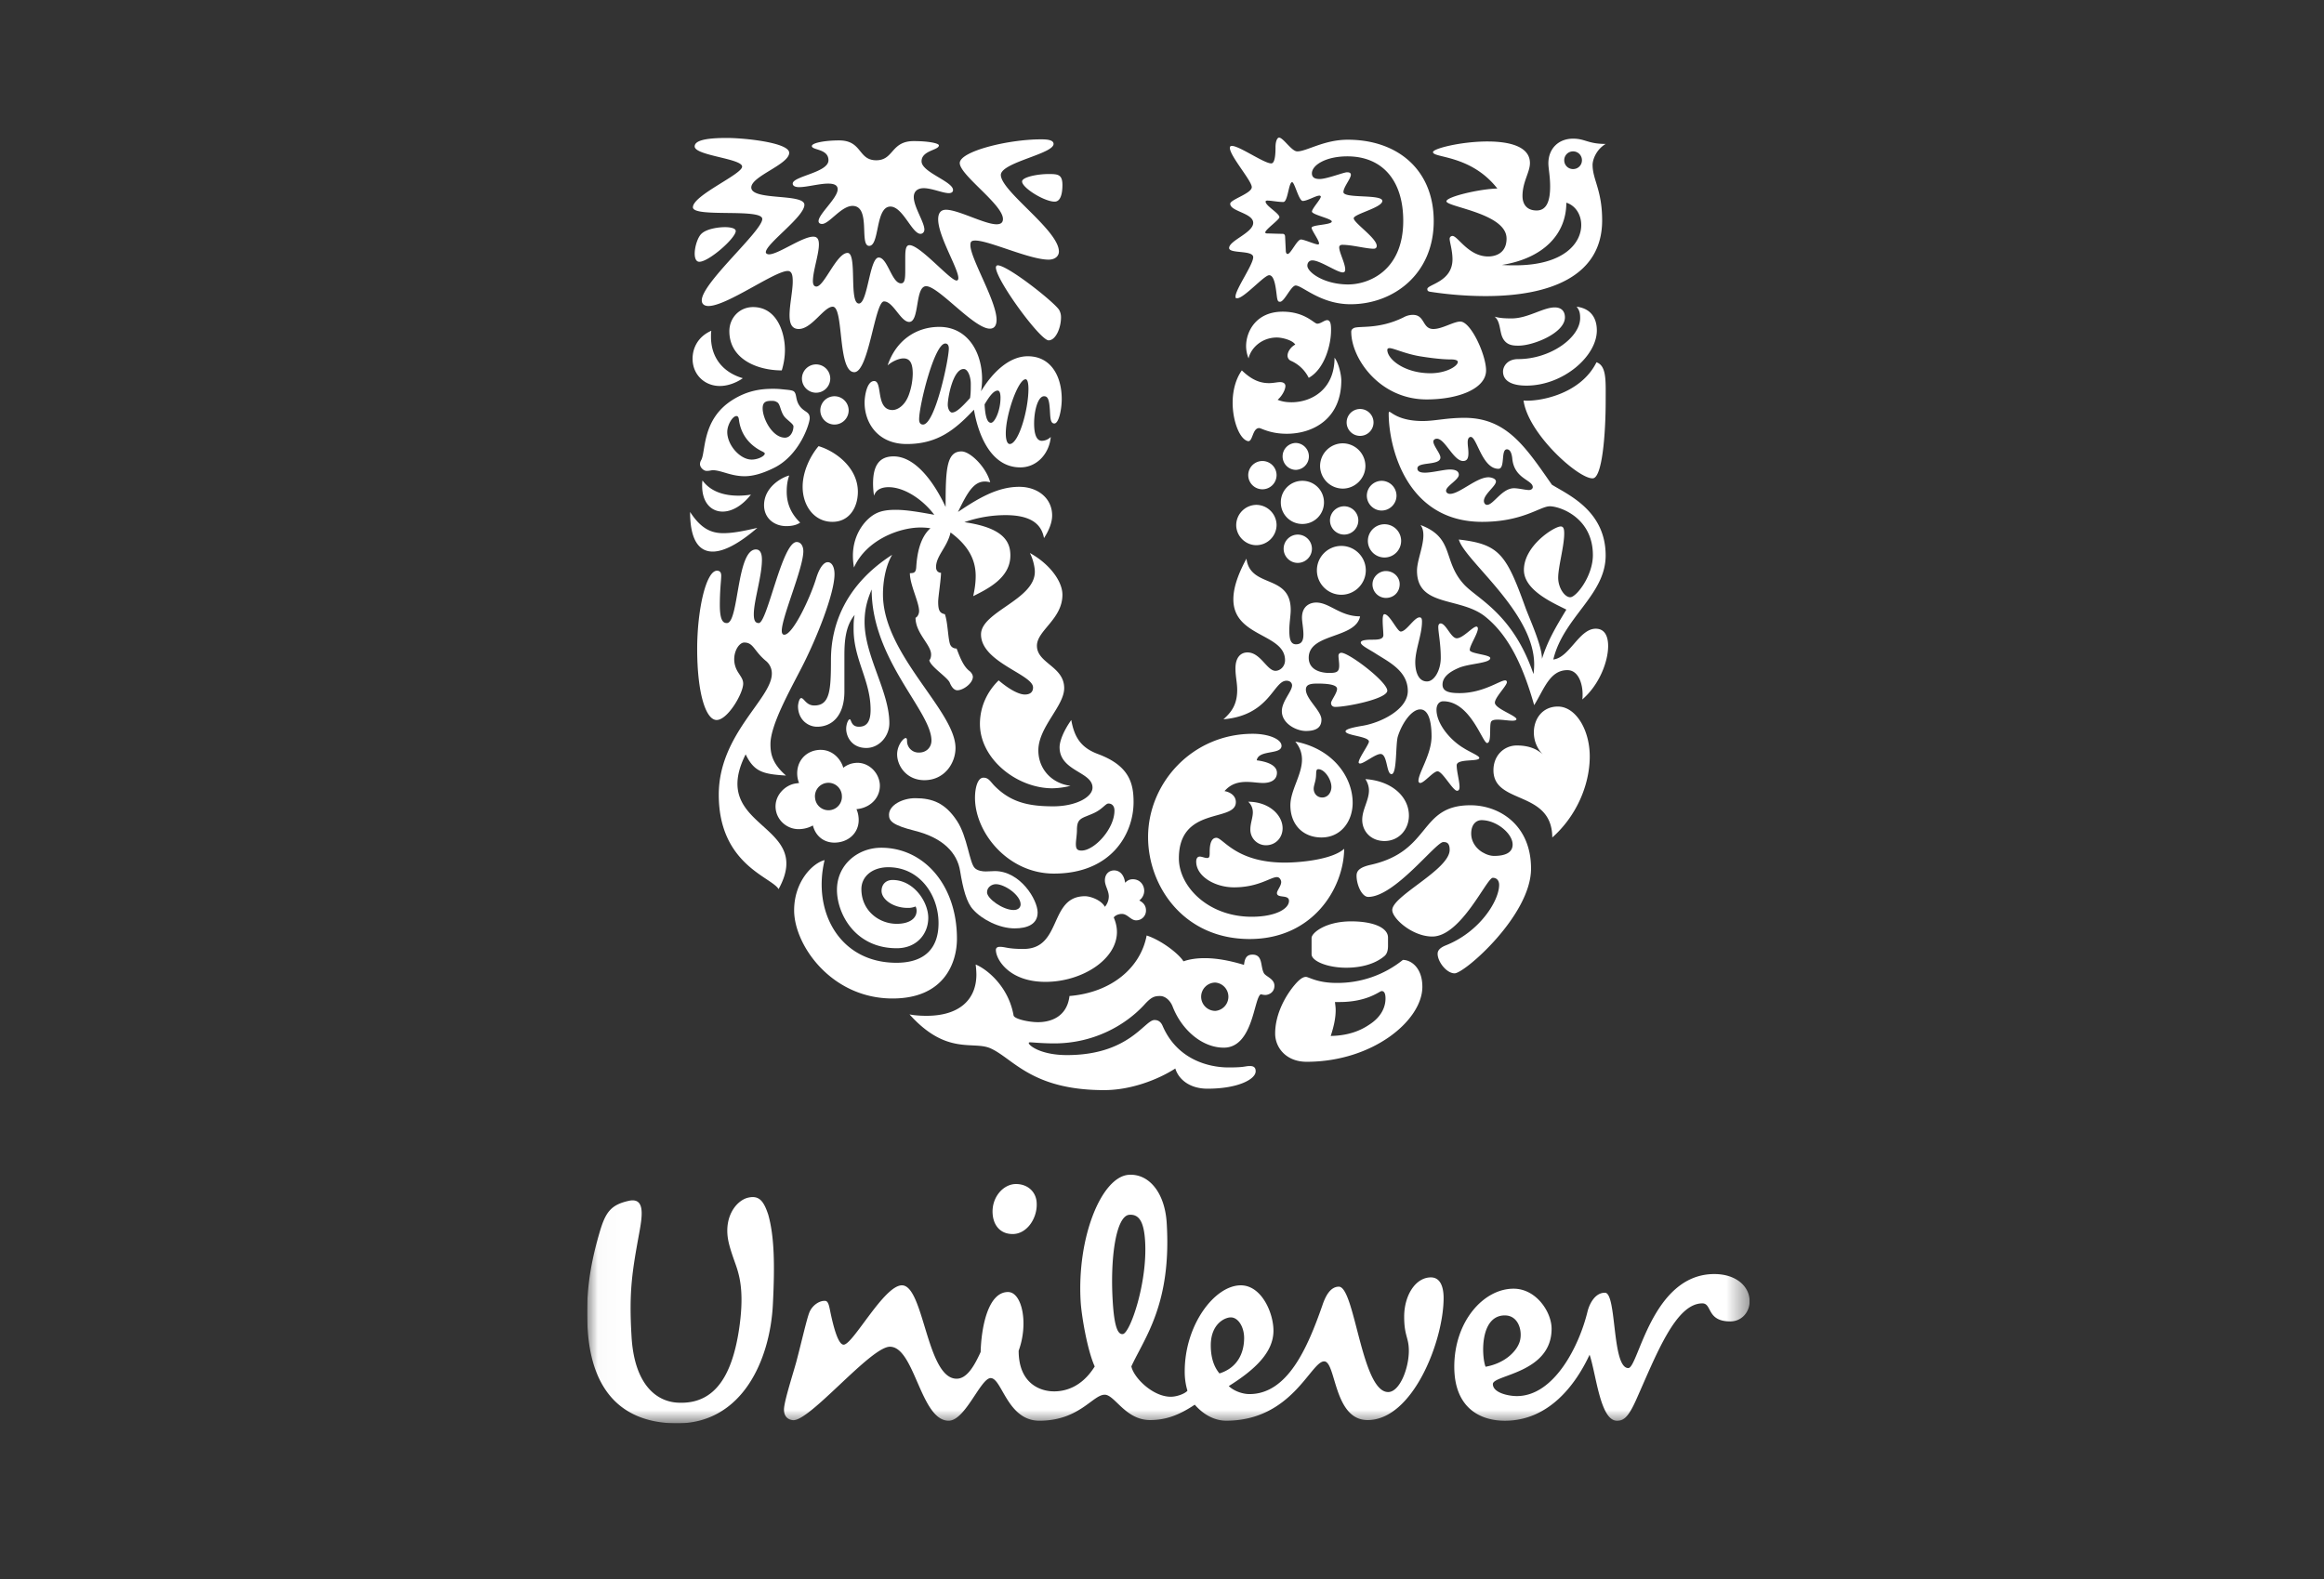 <svg xmlns="http://www.w3.org/2000/svg" width="103" height="70" fill="none" viewBox="0 0 103 70"><rect x="0" y="0" width="103" height="70" fill="#333333" stroke="none"/><g clip-path="url(#clip0_9507_68452)"><mask id="mask0_9507_68452" style="mask-type:alpha" width="52" height="58" x="26" y="6" maskUnits="userSpaceOnUse"><path fill="#fff" d="M77.545 6.1H26.022v57h51.523v-57z"/></mask><g mask="url(#mask0_9507_68452)"><path fill="#fff" d="M32.658 56.214c-.085-.269-.33-.873-.398-1.319-.148-.987.369-1.638.843-1.787.532-.148.74.12.946.74.266.946.296 2.186.206 3.96-.116 2.425-1.33 5.352-4.344 5.292-2.602-.057-3.754-1.743-3.873-4.315-.057-1.212.03-2.424.532-4.138.266-.917.504-1.244 1.33-1.42.65-.119.59.56.444 1.361-.324 1.773-.474 2.63-.355 4.64.116 2.13 1.094 2.957 2.158 2.957 1.597.03 2.306-1.3 2.603-3.223.234-1.537.057-2.276-.092-2.748zm34.039 2.1c.621 0 .8.735.651 1.18-.148.443-.68.948-1.507 1.095-.178-.445-.267-2.276.856-2.276zM55.14 59.316c0-.501-.268-.915-.59-.915-.27 0-.888.294-.888 1.24 0 .742.263 1.094.384 1.245.855-.268 1.094-.979 1.094-1.57zm-9.196-6.03c-.042-.474-.413-.797-.916-.797-.561 0-1.09.589-1.034 1.328.036.488.324.889.889.889.648 0 1.12-.739 1.06-1.42zm4.807 1.736c-.05-.826-.25-1.2-.695-1.169-.589.036-.86 1.888-.74 3.835.076 1.27.265 1.466.442 1.454.325-.02 1.107-2.29.993-4.12zm19.61 3.112c-.365 1.52-1.476 3.756-3.134 3.756-.383 0-1.063-.149-1.063-.533 0-.414 2.603-.471 2.603-2.453 0-.739-.68-1.775-1.686-1.775-1.33 0-2.627 1.45-2.627 3.46 0 1.802 1.119 2.394 2.242 2.394 1.952 0 3.135-1.598 3.755-2.927.297.887.471 2.927 1.213 2.927.295 0 .503-.148.858-.945.885-1.982 1.743-4.258 2.926-4.258.442 0 .178.8 1.241.8.502 0 .855-.414.855-.89 0-.68-.62-1.21-1.564-1.21-2.78 0-3.37 4.168-3.813 4.168-.74 0-.503-3.34-1.036-3.34-.474-.001-.706.563-.77.826zm-23.648 3.547c.443 0 1.205-.143 1.805-1.104-.343-.761-.588-2.3-.622-2.86-.176-2.867.928-5.562 2.137-5.637.886-.054 1.595.785 1.676 2.144.218 3.57-.971 5.061-1.567 6.348.1.498.947 1.347 1.745 1.347.294 0 .65-.148.74-.268a2.931 2.931 0 01-.12-.857c0-2.069 1.331-3.814 2.485-3.814.916 0 1.448 1.212 1.448 2.012 0 .944-.799 1.715-1.98 2.454.207.205.59.355.916.355 1.687 0 2.569-2.04 3.222-3.904.118-.356.327-.857.74-.857.709 0 1.006 4.671 2.185 4.671.505 0 .917-1.035.917-1.832 0-.592-.207-.651-.207-1.508 0-.946.503-1.743 1.185-1.743.413 0 .563.412.563.913 0 1.893-1.362 5.412-3.37 5.412-1.51 0-1.392-2.602-1.924-2.602-.594 0-1.421 2.63-4.345 2.63-.475 0-.977-.235-1.39-.71-.708.475-1.3.682-1.981.682-1.093 0-1.567-1.124-2.009-1.124-.533 0-1.123 1.153-2.898 1.153-1.42 0-1.656-1.89-2.157-1.89-.445 0-1.124 1.89-1.863 1.89-1.244 0-1.507-3.28-2.603-3.28-.857 0-3.566 3.331-4.3 3.255-.296-.03-.42-.252-.39-.548.042-.409.394-1.504.537-2.021.239-.9.458-1.885.58-2.199.123-.317.45-.543.714-.519.133.013.172.26.214.465.15.73.357 1.476.593 1.476.415 0 1.786-2.631 2.584-2.631.977 0 1.094 4.14 2.424 4.14.444 0 .77-.532 1.065-1.184.03-1.096.326-2.659 1.213-2.659.62 0 .917 1.388.472 2.602-.001 1.447.944 1.802 1.566 1.802z"/></g><path fill="#fff" d="M67.305 15.323c-.22 0-.534 0-.707-.345-.142-.282-.094-.738-.36-.941.266.078.548.078.768.078.707 0 1.382-.487 1.9-.487.342 0 .452.22.452.44 0 .69-1.393 1.255-2.053 1.255zm.344 1.772c1.63 0 3.123-1.301 3.123-2.446 0-.534-.252-.973-.895-1.052.11.142.156.251.156.502 0 .863-1.314 1.82-2.744 1.82-.518 0-.675.36-.675.549 0 .44.424.627 1.035.627zm-.125.66c.205 1.49 2.462 3.498 3.074 3.45.41-.034.566-1.945.566-3.45 0-.863.047-1.538-.408-1.695-.723 1.46-2.619 1.757-3.232 1.695zM32.217 27.621c.532 0 .423-3.263 1.285-3.263.205 0 .267.204.267.455 0 .737-.36 1.82-.36 2.416 0 .298.078.392.22.392.376 0 1.035-3.593 1.678-3.593.204 0 .297.204.297.408 0 .753-.956 2.918-.956 3.53 0 .094.031.172.11.172.392 0 1.177-1.694 1.427-2.54.141-.44.33-.676.502-.676.157 0 .299.173.299.534 0 .847-.785 2.84-1.475 4.173-.533 1.035-1.364 2.524-1.364 3.356 0 .424.077.863.689 1.396-1.004-.063-1.412-.156-1.788-.94-1.679 3.34 3.09 3.011 1.459 5.975-.299-.532-2.651-1.082-2.651-4.187 0-2.683 2.352-4.252 2.352-5.365a.716.716 0 00-.281-.58c-.519-.44-.534-.8-.942-.8-.297 0-.66.69-.283 1.302.126.204.236.33.236.518 0 .438-.69 1.614-1.176 1.614-.487 0-.863-1.206-.863-3.152 0-1.726.392-3.466.878-3.466.141 0 .188.093.188.22 0 .204-.062.61-.062 1.3 0 .738.172.801.314.801z"/><path fill="#fff" d="M36.216 32.217c.66 0 1.208-.487 1.208-1.568v-1.6c0-.613.047-1.302.456-1.79-.048.205-.048.424-.048.628 0 1.35.753 2.276.753 3.577 0 .486-.142.753-.517.753-.361 0-.33-.33-.409-.33-.062 0-.156.204-.156.424 0 .33.235.847.893.847.566 0 1.02-.517 1.02-1.098 0-1.41-1.098-2.98-1.098-4.486 0-.659.172-1.098.314-1.443 0 3.122 2.65 5.396 2.65 6.697 0 .299-.22.534-.549.534a.512.512 0 01-.533-.503c0-.11-.016-.14-.063-.14-.093 0-.376.313-.376.722 0 .517.423 1.145 1.207 1.145.894 0 1.38-.754 1.38-1.428 0-1.646-3.215-4.141-3.215-6.807 0-.456.078-1.193.408-1.757-2.07 1.332-2.713 3.106-2.713 4.659 0 1.349-.047 2.022-.738 2.022-.36 0-.455-.328-.58-.328-.094 0-.142.282-.142.36.001.58.425.91.848.91zM59.982 14.554c.2-.133 1.084.078 2.227-.487a.85.85 0 01.407-.109c.55 0 .41.627.912.627.39 0 .894-.33 1.193-.33.467 0 1.142 1.476 1.142 2.166 0 .8-1.206 1.286-2.634 1.286-2.085 0-3.341-1.82-3.341-2.996 0-.094.048-.126.094-.157zm3.42 1.992c.69 0 1.209-.313 1.209-.502 0-.062-.094-.11-.299-.11-.204 0-.612-.015-1.381-.14-.66-.11-1.162-.361-1.35-.361-.063 0-.095.03-.095.078 0 .408.754 1.035 1.916 1.035zM36.546 38.13c-.518.126-1.35.94-1.35 2.228 0 1.537 1.648 3.906 4.361 3.906 2.29 0 2.855-1.584 2.855-2.652 0-2.368-1.458-4.031-3.356-4.031-1.036 0-1.962.753-1.962 1.866 0 1.036.785 2.589 2.651 2.589.879 0 1.396-.629 1.396-1.348 0-.707-.643-1.678-1.584-1.678-.283 0-.486.186-.486.485 0 .376.517.753 1.16.753a.84.84 0 00.346-.063c.03.048.047.126.047.189 0 .361-.346.58-.879.58-.8 0-1.568-.595-1.568-1.538 0-.563.486-.971 1.192-.971 1.396 0 2.227 1.239 2.227 2.479 0 1.112-.611 1.757-1.866 1.757-2.51 0-3.733-2.26-3.184-4.55zM54.451 47.321c.753 0 .713-.063.95-.063.234 0 .25.142.25.236 0 .345-.77.769-2.134.769-.8 0-1.286-.424-1.427-.895-.784.502-1.976.958-3.153.958-3.215 0-4.03-1.398-5.035-1.851-.769-.346-1.945.33-3.592-1.506.22.047.518.063.753.063 1.442 0 2.211-.705 2.211-1.835a4.06 4.06 0 00-.032-.438c.44.172 1.445.924 1.68 2.257.03.157.674.298 1.082.298.565 0 1.286-.236 1.396-1.16 1.883-.157 3.154-1.27 3.42-2.683.674.22 1.443.831 1.631 1.146.267-.094.58-.141.94-.141.503 0 1.068.094 1.742.298.031-.204.063-.455.377-.455.47 0 .345.518.502.814.078.157.471.251.471.566 0 .298-.252.409-.409.409a.695.695 0 01-.189-.032c-.313.11-.33 2.368-1.646 2.368-.972 0-1.866-.8-2.26-1.803-.109-.298-.344-.487-.564-.487-.25 0-.392.047-.69.377-.846.924-2.258 1.724-4 1.724-.533 0-.956-.047-1.067-.047-.063 0-.063.015-.063.03 0 .11.533.535 1.694.535 2.761 0 3.436-1.554 3.875-1.554.064 0 .25 0 .36.252.644 1.505 2.049 1.85 2.927 1.85zm-1.216-3.135a.63.63 0 00.628.628.63.63 0 000-1.256.63.63 0 00-.628.628zM65.659 36.358c-.22 0-.455.173-.455.597 0 .469.36.768.564.861.11.064.284.127.454.127.456 0 .818-.127.818-.504 0-.484-.708-1.081-1.381-1.081zm-1.693.971c-.33 0-2.151 2.432-3.325 2.432-.282 0-.518-.533-.518-.94 0-.22.14-.377.644-.487 2.697-.612 2.1-2.636 4.405-2.636 1.27 0 2.684.864 2.684 2.808 0 2.071-2.947 4.643-3.387 4.643-.361 0-.753-.518-.753-.863 0-.11.047-.25.36-.376 1.505-.597 2.366-1.977 2.366-2.683 0-.157-.078-.313-.282-.313-.266 0-1.408 2.603-2.68 2.603-.88 0-1.775-.798-1.775-1.175 0-.629 2.544-1.788 2.544-2.668 0-.33-.157-.345-.282-.345zM32.922 16.766s-.455.345-1.02.345c-.673 0-1.207-.502-1.207-1.208 0-.487.251-.988.831-1.24-.015.095-.015.173-.015.267 0 .895.501 1.569 1.411 1.836zm3.357 3.012c-.345.407-.706 1.098-.706 1.803 0 .847.518 1.553 1.318 1.553.768 0 1.13-.659 1.13-1.333 0-1.05-.958-1.789-1.742-2.023zm-5.207.627a.336.336 0 00-.048.173c0 .141.157.298.298.298.125 0 .204-.031.266-.031.377 0 .8.266 1.412.266.36 0 .784-.11 1.317-.376 1.13-.565 1.57-1.96 1.57-2.197 0-.298-.24-.259-.44-.533s-.124-.515-.251-.643c-.073-.074-.298-.078-.58-.11a3.48 3.48 0 00-.346-.016c-.517 0-1.13.064-1.82.503-1.36.868-1.16 2.305-1.378 2.666zm3.686-1.945c.108.148.408.33.408.44 0 .219-.126.502-.377.502-.55 0-.988-.832-.988-1.303 0-.298.173-.329.407-.329.11 0 .158.016.236.063.14.079.14.392.313.627zm-1.444 1.914c-.517 0-1.082-.643-1.082-1.224 0-.313.235-.706.407-.706.063 0 .095.048.11.158.094.768.596 1.208 1.067 1.427.047.03.079.047.079.078 0 .11-.299.267-.581.267zm1.334-3.953c.078-.252.14-.564.14-.91 0-.753-.345-1.898-1.411-1.898-.612 0-1.052.486-1.052 1.067 0 1.24 1.24 1.74 2.323 1.74zm-4.063 6.274c0 1.192.361 1.757 1.004 1.757.502 0 1.176-.361 1.976-1.051-.611.141-1.083.235-1.506.235-.564 0-1.003-.22-1.474-.94zm.55-1.396c-.016.079-.016.157-.016.235 0 .737.391 1.145.91 1.145.39 0 .846-.235 1.253-.753a3.295 3.295 0 01-.565.047c-.58 0-1.207-.156-1.583-.674zm3.842-.22c-.361.094-1.114.534-1.114 1.318 0 .564.439.926.988.926.283 0 .486-.064.612-.157-.439-.424-.596-.895-.596-1.365 0-.33.047-.533.11-.721zm.565-4.297a.63.63 0 00.627.628.63.63 0 00.628-.628.63.63 0 00-.628-.628.63.63 0 00-.627.628zm.815 1.411a.63.63 0 00.629.628.63.63 0 00.627-.628.63.63 0 00-.627-.627.63.63 0 00-.63.627zM60.83 25.895c0-.313.282-.58.592-.58.346 0 .612.267.612.58 0 .36-.267.612-.612.612a.6.6 0 01-.593-.612zm-5.508-4.831a.63.63 0 00.627.627.63.63 0 00.629-.627.63.63 0 00-.63-.627.63.63 0 00-.626.627zm-.533 2.211c0 .487.407.894.894.894a.904.904 0 00.895-.894.905.905 0 00-.895-.894.904.904 0 00-.894.894zm1.977-1.004a.95.95 0 00.954.957.952.952 0 00.959-.957.952.952 0 00-.959-.956.95.95 0 00-.954.956zm.079-2.039c0 .33.267.598.593.598a.597.597 0 000-1.193.595.595 0 00-.593.595zm2.838-1.505a.596.596 0 101.192 0 .596.596 0 00-1.192 0zm-1.177 1.93a1.01 1.01 0 001.004 1.003c.55 0 1.005-.455 1.005-1.003a1.01 1.01 0 00-1.005-1.004 1.01 1.01 0 00-1.004 1.004zm-1.615 3.67c0 .345.283.627.625.627a.63.63 0 00.629-.627.63.63 0 00-.629-.628.629.629 0 00-.625.628zm2.054-1.256a.63.63 0 00.629.628.63.63 0 00.627-.628.63.63 0 00-.627-.627.63.63 0 00-.629.627zm-.58 2.212c0 .596.486 1.083 1.083 1.083.596 0 1.084-.487 1.084-1.083s-.488-1.082-1.084-1.082c-.597 0-1.083.486-1.083 1.082zm2.26-1.334a.737.737 0 101.473.003.737.737 0 00-1.473-.003zm-.047-1.976c0 .362.299.66.655.66.362 0 .66-.298.66-.66a.663.663 0 00-.66-.658.663.663 0 00-.655.658zM62.176 42.554a4.62 4.62 0 01-2.948 1.02c-.848 0-1.225-.268-1.35-.268-.157 0-.33.157-.503.361-.372.44-.86 1.256-.86 2.15 0 .626.488 1.253 1.394 1.253 2.936 0 5.13-1.835 5.13-3.324 0-.846-.502-1.192-.863-1.192zm-.816-.172c.127-.108.157-.282.157-.456v-.36c0-.456-.688-.721-1.63-.721-1.146 0-1.758.516-1.758.736v.722c0 .299.691.597 1.539.597.675 0 1.287-.173 1.692-.518zm-.126 1.553c.079 0 .172.046.172.33 0 .344-.156.798-.718 1.158-.393.268-.927.488-1.711.502.125-.375.22-.768.22-1.143 0-.126-.016-.22-.032-.361h.205c1.24 0 1.774-.486 1.864-.486zM55.243 24.766c.172 1.333 1.962.659 1.962 2.274 0 .235-.062.581-.062.879 0 .345.03.643.295.643.266 0 .33-.188.33-.44 0-.25-.064-.564-.064-.736 0-.55.393-.675.629-.675.596 0 1.051.612 1.947.612-.205 1.004-2.277.737-2.277 1.835 0 .55.55.674.91.674.33 0 .44-.047.44-.328 0-.158-.032-.33-.032-.44 0-.063.048-.126.127-.126.346 0 2.037 1.287 2.037 1.68 0 .36-1.786.72-2.304.72-.157 0-.189-.11-.189-.172 0-.11.267-.44.267-.627 0-.142-.235-.236-.864-.236-.298 0-.518.032-.518.267 0 .423.69.941.69 1.332 0 .315-.188.503-.69.503-.424 0-1.065-.33-1.065-.879 0-.439.453-.877.453-1.144 0-.079-.06-.205-.248-.205-.582 0-.739 1.537-2.794 1.71.33-.298.61-.627.61-1.3 0-.33-.077-.598-.077-.958 0-.47.22-.706.533-.706.58 0 .863.815 1.24.815.205 0 .424-.188.424-.47 0-1.192-2.29-1.02-2.29-2.698 0-.455.156-1.02.58-1.804zm7.482 4.596c0 .392.126.847.518.847.33 0 .612-.501.612-1.05 0-.628-.11-1.115-.11-1.366 0-.11.048-.156.11-.156.236.015.455.658.707.658.283 0 .704-.518.876-.518.047 0 .063.063.063.078 0 .236-.362.754-.362.958 0 .172.91.203.91.36 0 .236-.954.236-1.408.44-.44.188-.708.423-.708.737s.315.376.754.376c1.048 0 1.786-.564 2.021-.564.047 0 .078.03.078.078 0 .157-.533.675-.533.91 0 .267.973.58.957.737-.015.047-.078.062-.188.062-.173 0-.44-.047-.644-.047-.126 0-.235.016-.283.078-.109.126.032.958-.187.958-.204 0-.738-1.85-1.943-1.85-.173 0-.299.14-.299.376 0 .627.613 1.348 1.194 1.693.263.173.703.346.703.44 0 .188-1.002.016-1.002.33 0 .282.126.706.126.956 0 .079-.016.172-.11.172-.188 0-.644-.862-.864-.862-.188 0-.596.517-.769.517-.047 0-.078-.047-.078-.093 0-.361.581-1.177.581-1.977 0-.377-.047-1.192-.503-1.192-.376 0-.8.596-.989 1.192-.11.345-.031 1.678-.283 1.678-.235 0-.172-.893-.487-.893-.231 0-.733.423-.907.423-.031 0-.063-.016-.063-.047 0-.188.456-.8.456-.926 0-.235-1.036-.266-1.036-.454 0-.11.408-.189.784-.252.798-.141 1.975-.721 1.975-1.536 0-.91-.879-1.303-1.456-1.68-.299-.188-.628-.344-.628-.47 0-.125.376-.125.533-.125.235 0 .468-.016.468-.204 0-.142-.031-.423-.031-.643 0-.157.015-.283.079-.283.235 0 .564.769.722.769.25 0 .596-.628.832-.628.078 0 .11.048.11.188 0 .581-.298 1.24-.298 1.805z"/><path fill="#fff" d="M55.699 33.706c.722.095.895.345.895.55 0 .345-.314.454-.613.454-.22 0-.47-.047-.737-.047-.346 0-.69.079-.973.408.204.032.502.173.502.488 0 .91-2.525.155-2.525 2.494 0 1.238 1.287 2.588 3.23 2.588 1.006 0 1.65-.33 1.65-.707 0-.297-.534-.094-.534-.345 0-.11.189-.314.189-.488 0-.075-.063-.218-.189-.218-.283 0-.817.454-1.9.454-.847 0-1.678-.485-1.678-1.144 0-.141.063-.22.157-.22s.22.063.33.063c.094 0 .11-.063.11-.235 0-.173 0-.66.297-.66.299 0 .863 1.099 3.03 1.099.718 0 2.115-.14 2.634-.612-.016 1.726-1.367 4-4.19 4-2.932 0-4.501-2.353-4.501-4.518 0-2.4 1.96-4.58 4.643-4.58.69 0 1.271.235 1.271.533 0 .41-1.02.158-1.098.643zm4.816.833c.11.171.157.344.157.5 0 .44-.298.848-.298 1.304 0 .517.392.94.986.94.643 0 1.083-.516 1.083-1.129 0-.832-.754-1.537-1.928-1.615zm-5.193 1.003a.632.632 0 01.204.47c0 .236-.11.487-.11.754a.69.69 0 00.69.705c.44 0 .739-.346.739-.752 0-.596-.614-1.177-1.523-1.177zm2.085-2.667c1.648.314 2.543 1.554 2.543 2.715 0 .8-.502 1.536-1.382 1.536-.8 0-1.378-.549-1.378-1.427 0-.659.514-1.349.514-2.024 0-.266-.078-.533-.297-.8zm.816 2.087c0 .22.157.392.377.392.25 0 .408-.22.408-.47 0-.33-.299-.785-.581-.785-.126 0-.079.188-.11.392-.016.157-.094.345-.094.47zM40.908 18.821c.533 0 1.144-2.886 1.144-3.373 0-.126-.046-.22-.156-.22-.487 0-1.16 2.746-1.16 3.358-.001.11.03.235.172.235zm3.843.863c.391 0 .83-1.507.83-2.448 0-.204-.03-.423-.126-.423-.33 0-.878 1.553-.878 2.4 0 .33.08.47.174.47zm-2.558-1.396c.172 0 .392-.19.8-.643.032-.204.032-.393.032-.628 0-.314-.126-.659-.314-.659-.471 0-.706 1.255-.706 1.585 0 .187.094.345.188.345zm2.15-.643c0-.268-.064-.33-.126-.33-.157 0-.33.188-.58.612.03.564.125.816.282.816.172 0 .423-.55.423-1.098zm1.207-1.852c1.036 0 1.506.895 1.506 1.899 0 .438-.125 1.082-.329 1.082-.204 0-.172-.361-.204-.69-.031-.424-.11-.518-.251-.518-.267 0-.44.627-.44 1.208 0 .36.063.768.345.768a.572.572 0 00.393-.172c-.063.72-.597 1.35-1.35 1.35-1.38 0-1.898-1.617-2.054-2.558-.831.878-1.6 1.522-2.98 1.522-1.286 0-1.867-.942-1.867-1.835 0-.268.094-.957.424-.957.392 0 .047 1.285.816 1.285.188 0 .532-.157.721-.674a2.91 2.91 0 00.173-.925c0-.424-.094-.69-.408-.69-.267 0-.597.203-.706.313.377-1.13 1.286-1.71 2.289-1.71 1.24 0 1.898 1.098 1.898 2.322 0 .172-.015.36-.047.533.534-.878 1.272-1.553 2.071-1.553z"/><path fill="#fff" d="M42.615 20.012c-.674 0-.705.818-.705 2.463-.503-1.082-1.333-2.243-2.306-2.243-.659 0-.91.44-.91 1.208 0 .157.016.393.047.533.08-.266.33-.376.643-.376.676 0 1.49.517 2.024 1.224-.611-.11-1.208-.22-1.709-.22-.314 0-.596.032-.831.141-.456.204-1.067.879-1.067 1.898 0 .158.016.33.047.518.55-1.224 2.008-1.773 2.949-1.773.189 0 .329.016.44.032-.488.438-.597 1.207-.629 1.725-.015.251-.11.267-.282.267 0 .517.408 1.286.408 1.678 0 .142-.078.267-.157.299 0 .69.69 1.192.69 1.63 0 .11-.03.205-.079.252.048.283.807.757.905.995.12.29.256.338.335.338.267 0 .69-.314.69-.596 0-.094-.08-.204-.141-.251-.299-.22-.456-.69-.581-1.003-.11 0-.252-.047-.302-.232-.086-.324-.09-.93-.216-1.29-.204-.047-.298-.126-.298-.55 0-.203.126-1.004.126-1.287-.094 0-.22-.062-.22-.25 0-.502.503-.894.643-1.537.895.658 1.114 1.332 1.114 1.93 0 .312-.047.61-.11.893.659-.33 1.647-.816 1.647-1.804 0-.58-.267-1.224-2.04-1.475a5.544 5.544 0 011.82-.313c1.005 0 1.585.313 1.71 1.019.204-.313.361-.675.361-1.004 0-.769-.644-1.27-1.459-1.27-.957 0-1.804.501-2.714 1.114.41-.847.69-1.349 1.193-1.349.078 0 .156.016.235.032-.188-.69-.894-1.366-1.27-1.366zM69.045 31.322c.786 0 1.413 1.02 1.413 2.212 0 1.27-.597 2.652-1.66 3.592-.016-2.117-2.608-1.443-2.608-2.98 0-.658.472-1.098 1.037-1.098.503 0 .895.142 1.178.425a1.392 1.392 0 01-.424-1.005c0-.597.377-1.146 1.064-1.146zM55.038 16.42c.41.393.769.565 1.209.565.173 0 .377-.046.488-.046.14 0 .234.062.234.172 0 .173-.157.455-.345.612.188.078.393.11.613.11.89 0 1.91-.565 1.91-1.976.19.25.3.768.3 1.004 0 1.71-1.257 2.368-2.415 2.368-.753 0-1.13-.252-1.226-.252-.297 0-.281.597-.485.581-.362-.062-.69-.862-.69-1.71 0-.502.126-1.035.407-1.427zm2.368-1.144c-.125-.204-.594-.314-.813-.314-.691 0-1.162.486-1.256.926a1.47 1.47 0 01-.11-.534c0-.69.471-1.537 1.618-1.537 1 0 1.393.533 1.535.533.157 0 .314-.157.44-.157.172 0 .172.267.172.456 0 .627-.283 1.71-.989 2.101a1.6 1.6 0 00-.782-.752.248.248 0 01-.157-.236c0-.173.156-.392.342-.486zM44.138 11.856c0 .55 1.96 3.232 2.337 3.232.314 0 .549-.55.549-1.02a.642.642 0 00-.093-.345c-.283-.393-2.275-1.961-2.715-1.961-.047 0-.078.047-.078.094zm-11.53-1.615c0 .314-1.191 1.364-1.614 1.364-.157 0-.205-.188-.205-.36 0-.313.141-.753.314-.895.203-.188.674-.28 1.035-.28.22 0 .47.045.47.17zm14.323.91c0-.942-2.545-2.652-2.574-3.388-.002-.068.034-.135.091-.195.436-.46 2.246-.795 2.246-1.187 0-.203-.377-.203-.565-.203-1.458 0-3.592.533-3.592 1.05 0 .535 1.914 1.837 1.914 2.48 0 .172-.11.235-.283.235-.532 0-1.694-.644-2.242-.644-.251 0-.346.173-.346.425 0 .752.894 2.18.894 2.602 0 .047-.016.11-.079.11-.282 0-1.614-1.568-2.086-1.568-.171 0-.188.235-.188.58v.534c0 .36-.016.58-.187.58-.41 0-.597-1.145-.989-1.145-.408 0-.486 2.039-.878 2.039-.455 0-.063-2.243-.502-2.243-.486 0-1.036 1.49-1.381 1.49-.125 0-.156-.125-.156-.235 0-.455.266-1.192.266-1.63 0-.22-.063-.346-.25-.346-.488 0-1.554.784-1.961.784-.063 0-.142-.031-.142-.094 0-.376 1.71-1.568 1.71-2.102 0-.518-2.354-.172-2.354-.769 0-.501 1.68-1.02 1.68-1.537 0-.455-1.993-.658-2.761-.658-.926 0-1.428.109-1.428.376 0 .408 2.103.534 2.103.894 0 .345-2.181 1.27-2.181 1.804 0 .47 3.074.03 3.074.518 0 .533-2.681 2.838-2.681 3.607 0 .173.125.251.297.251.816 0 2.933-1.553 3.514-1.553.204 0 .22.25.22.47 0 .409-.141 1.036-.141 1.491 0 .36.093.611.407.611.581 0 1.113-.988 1.507-.988.501 0 .203 2.902.956 2.902.643 0 .91-3.137 1.317-3.137.409 0 .739.91 1.115.91.47 0 .25-1.584.753-1.584.548 0 2.117 1.882 2.823 1.882.22 0 .297-.173.297-.393 0-.831-1.16-2.713-1.16-3.309 0-.156.046-.204.219-.204.612 0 2.4.847 3.247.847.285 0 .457-.156.457-.36zm-1.632-3.106c0 .282.988.894 1.443.894.267 0 .345-.361.345-.738 0-.47-.203-.486-.612-.486-.517 0-1.176.142-1.176.33zm-3.687-1.6c0-.095-.47-.19-1.113-.19-1.02 0-.878.85-1.663.85-.815 0-.612-.88-1.647-.88-.628 0-1.207.11-1.207.25 0 .19.736.11.736.63 0 .548-1.584.705-1.584 1.034 0 .11.125.157.282.157.346 0 .894-.157 1.287-.157.22 0 .423.047.423.25 0 .393-.847 1.1-.847 1.413 0 .094.078.126.156.126.315 0 .848-.8 1.35-.8.831 0 .283 1.772.737 1.772.47 0 .267-1.742.941-1.742.55 0 .957 1.208 1.334 1.208.094 0 .172-.078.172-.188 0-.329-.47-1.004-.47-1.443 0-.267.188-.393.439-.393.36 0 .847.22 1.113.22.093 0 .188-.031.188-.14 0-.377-1.395-.785-1.395-1.27 0-.488.768-.488.768-.707zM69.42 8.986c0 1.396-1.016 2.462-2.854 2.76.205.016.393.016.582.016 2.147 0 2.933-.972 2.933-1.787 0-.456-.252-.863-.66-.989zm-2.65 1.584c0-1.114-2.664-1.396-2.664-1.647 0-.203 1.488-.55 2.257-.565-1.177-1.505-2.853-1.348-2.853-1.615 0-.157 1.255-.471 2.414-.471.973 0 1.883.22 1.883.957 0 .408-.33.832-.33 1.459 0 .345.172.643.628.643.488 0 .597-.517.597-1.067 0-.454-.078-.8-.078-1.02 0-.658.451-1.097 1.095-1.097.534 0 .66.234 1.445.234-.425.252-.581.707-.581.926 0 .66.424 1.114.424 2.464 0 2.477-2.32 3.355-5.161 3.355-.78 0-1.614-.062-2.43-.187-.126-.016-.157-.047-.157-.126 0-.204 1.115-.314 1.115-1.317 0-.393-.126-.769-.126-.91 0-.078.063-.126.126-.126.235 0 .707.91 1.583.91.232 0 .814-.079.814-.8zm2.557-3.466c0 .219.172.391.392.391.22 0 .393-.172.393-.391a.39.39 0 00-.393-.393.389.389 0 00-.392.393zM67.933 21.597c0-.33-.833-.36-.91-1.286-.017-.141-.064-.392-.237-.392-.282 0-.063.863-.376.863-.722 0-.957-1.412-1.224-1.412-.063 0-.138.047-.138.235 0 .173.032.283.032.486 0 .204-.048.346-.236.346-.424 0-.8-.989-1.162-.989-.078 0-.156.047-.156.126 0 .188.313.533.313.706 0 .377-1.02.172-1.02.486 0 .142.14.188.33.188.33 0 .847-.14 1.114-.14.157 0 .392.03.392.234 0 .22-.565.502-.565.706 0 .094.094.14.173.14.424 0 1.174-.736 1.707-.736.094 0 .33.047.33.188 0 .204-.534.564-.534.863 0 .078.048.172.142.172.28 0 .658-.737 1.192-.737.204 0 .502.079.66.079.126 0 .173-.079.173-.126zm.408 7.608c.251-.784.566-1.334 1.08-2.18-.514-.267-1.881-.832-1.881-1.758 0-1.082 1.35-1.929 1.63-1.929.125 0 .156.11.156.314 0 .564-.267 1.474-.267 1.96 0 .44.283.864.534.864.267 0 1.004-.941 1.004-1.867 0-1.663-1.46-2.165-1.911-2.165-.424 0-1.193.69-2.998.69-3.372 0-4.141-3.34-4.141-4.8 0-.062.015-.078.03-.078.08 0 .41.408 1.476.408.55 0 1.052-.141 1.853-.141 1.88 0 2.712 1.303 3.874 2.964.702.439 2.383 1.145 2.383 3.138 0 1.756-1.868 2.729-2.32 4.611.718-.078 1.142-1.365 1.88-1.365.377 0 .55.299.55.77 0 .69-.394 1.725-1.147 2.368.015-.063.015-.142.015-.236 0-.438-.172-1.065-.675-1.065-.781 0-1.032.846-1.471 1.552-.456-1.6-1.068-3.044-2.166-3.922-1.11-.894-3.027-.408-3.027-2.039 0-.44.283-1.067.283-1.569 0-.172-.031-.33-.126-.455 1.507.565.973 1.568 1.9 2.604.578.66 2.179 1.287 3.104 4 .016-.078.032-.282.032-.423 0-2.322-3.074-4.597-3.34-5.538 1.785.204 2.099.644 2.946 2.997.174.486.74 1.694.74 2.29z"/><path fill="#fff" d="M59.762 12.61c-1.1 0-1.82-.55-1.82-.832 0-.142.093-.235.22-.235.344 0 1.098.533 1.348.533.064 0 .11-.031.11-.126 0-.282-.266-.752-.266-.987 0-.063.047-.11.14-.11.424 0 1.052.173 1.383.173.11 0 .14-.063.14-.126 0-.345-1.02-1.02-1.02-1.224 0-.188 1.268-.471 1.268-.768 0-.314-1.724-.094-1.724-.393 0-.22.33-.596.33-.768 0-.079-.063-.11-.172-.11-.142 0-.895.298-1.21.298-.156 0-.345-.031-.345-.251 0-.361.612-.753 1.57-.753 1.55 0 2.478 1.067 2.478 2.855 0 2.259-1.582 2.823-2.43 2.823zm-3.058-2.98c0-.174-.613-.503-.613-.69 0-.032.03-.048.078-.048.174 0 .472.063.708.063.204 0 .235-.879.39-.879.11 0 .297.832.471.832.203 0 .58-.236.737-.236.031 0 .063.016.063.048 0 .11-.392.532-.392.658 0 .141.879.314.879.44 0 .157-.895.14-.895.282 0 .109.33.549.33.69 0 .032-.017.047-.048.047-.126 0-.612-.22-.753-.22-.173 0-.452.643-.593.643-.047 0-.079-.063-.079-.141l-.031-.627c0-.063-.03-.126-.11-.126-.189 0-.55-.016-.66-.016-.079 0-.11-.015-.11-.047 0-.125.628-.564.628-.674zm-.456 2.57c.252 0 .299.613.347.973.03.19.062.204.14.204.19 0 .487-.72.689-.72.297 0 1.099.83 2.433.83 1.896 0 3.686-1.333 3.686-3.685 0-2.275-1.602-3.608-3.812-3.608-1.051 0-1.822.517-2.23.517-.247.016-.624-.61-.813-.61-.078 0-.157.155-.157.422 0 .173 0 .721-.188.721-.378 0-1.836-1.081-1.836-.69 0 .361.972 1.46.972 1.742 0 .282-.956.55-.956.737 0 .345 1.019.408 1.019.847 0 .44-1.067.784-1.067 1.114 0 .266 1.067.079 1.067.408 0 .329-.784 1.427-.784 1.74 0 .079.015.079.077.079.299 0 1.193-1.02 1.413-1.02zM49.142 39.746a.72.72 0 01-.173.454c-.172-.313-.659-.47-.879-.47-1.615 0-1.004 2.338-2.729 2.338-.721 0-.784-.094-1.05-.094-.11 0-.173.047-.173.14 0 .41.58 1.413 2.196 1.413 1.615 0 3.169-.988 3.169-2.213 0-.204-.047-.422-.141-.642.062-.094.22-.157.36-.157.251 0 .393.284.628.284a.43.43 0 00.44-.44c0-.205-.11-.345-.298-.44a.54.54 0 00.22-.424c0-.267-.19-.517-.504-.517-.14 0-.234.048-.344.155-.03-.28-.188-.547-.487-.547-.235 0-.408.172-.408.44 0 .248.173.453.173.72z"/><path fill="#fff" d="M40.546 36.83c1.255.311 1.882.986 2.007 1.787.126.768.282 1.396.58 1.709.392.44 1.161.83 1.836.83.565 0 1.019-.186 1.019-.704 0-.566-.768-1.836-1.898-1.836-.11 0-.25.016-.408.016-.141 0-.345-.03-.47-.141-.25-.22-.33-1.397-.8-2.102-.517-.785-1.082-1.005-1.85-1.005-.549 0-1.162.298-1.162.737 0 .269.142.456 1.146.708zm4.376 3.512c-.471 0-1.177-.503-1.177-.785 0-.236.22-.361.392-.361.392 0 1.097.487 1.097.895.001.11-.078.251-.312.251z"/><path fill="#fff" d="M43.479 28.123c0-1.004 2.385-1.537 2.385-2.777 0-.204-.079-.564-.22-.831.83.454 1.443 1.224 1.443 1.85 0 1.083-1.13 1.585-1.13 2.26 0 .784 1.208.91 1.208 1.882 0 .8-1.145 1.725-1.145 2.76 0 .8.565 1.459 1.427 1.569a3.62 3.62 0 01-.8.11c-1.585 0-3.216-1.302-3.216-2.855 0-.769.33-1.442.83-1.929.441.377.88.627 1.162.627.25 0 .362-.125.362-.313 0-.581-2.306-1.114-2.306-2.353zm5.004 7.921c-.538.246-.753.204-.753.754 0 .203-.047.469-.047.61 0 .189.031.299.25.299.566 0 1.46-.957 1.46-1.773 0-.22-.126-.313-.267-.313-.126 0-.266.25-.643.423zm-.063-1.13c0-.705-1.459-.721-1.459-1.788 0-.267.172-.721.518-1.208.142.815.47 1.24 1.177 1.507 1.395.516 1.584 1.3 1.584 2.133 0 1.412-.989 3.169-3.53 3.169-2.04 0-3.498-1.82-3.498-3.358 0-.424.11-.894.376-.894.236 0 .314.188.502.376.707.707 1.475.894 2.589.894 1.004 0 1.741-.407 1.741-.83zM37.31 35.254a.596.596 0 11-1.184.138.597.597 0 111.185-.138zm-2.93.617c.066.536.566.942 1.13.88a1.29 1.29 0 00.518-.157c.125.501.546.824 1.115.75.578-.076.97-.53.908-1.111a1.136 1.136 0 00-.093-.362s.076-.008.133-.018c.567-.108.949-.562.901-1.111-.062-.565-.569-.984-1.096-.919a.987.987 0 00-.52.213c-.141-.47-.583-.879-1.187-.779-.545.09-.906.553-.852 1.14.01.095.032.204.079.313l-.156.023c-.458.068-.955.53-.88 1.138z"/></g><defs><clipPath id="clip0_9507_68452"><path fill="#fff" d="M0 0H51.524V57H0z" transform="translate(26.021 6.1)"/></clipPath></defs></svg>